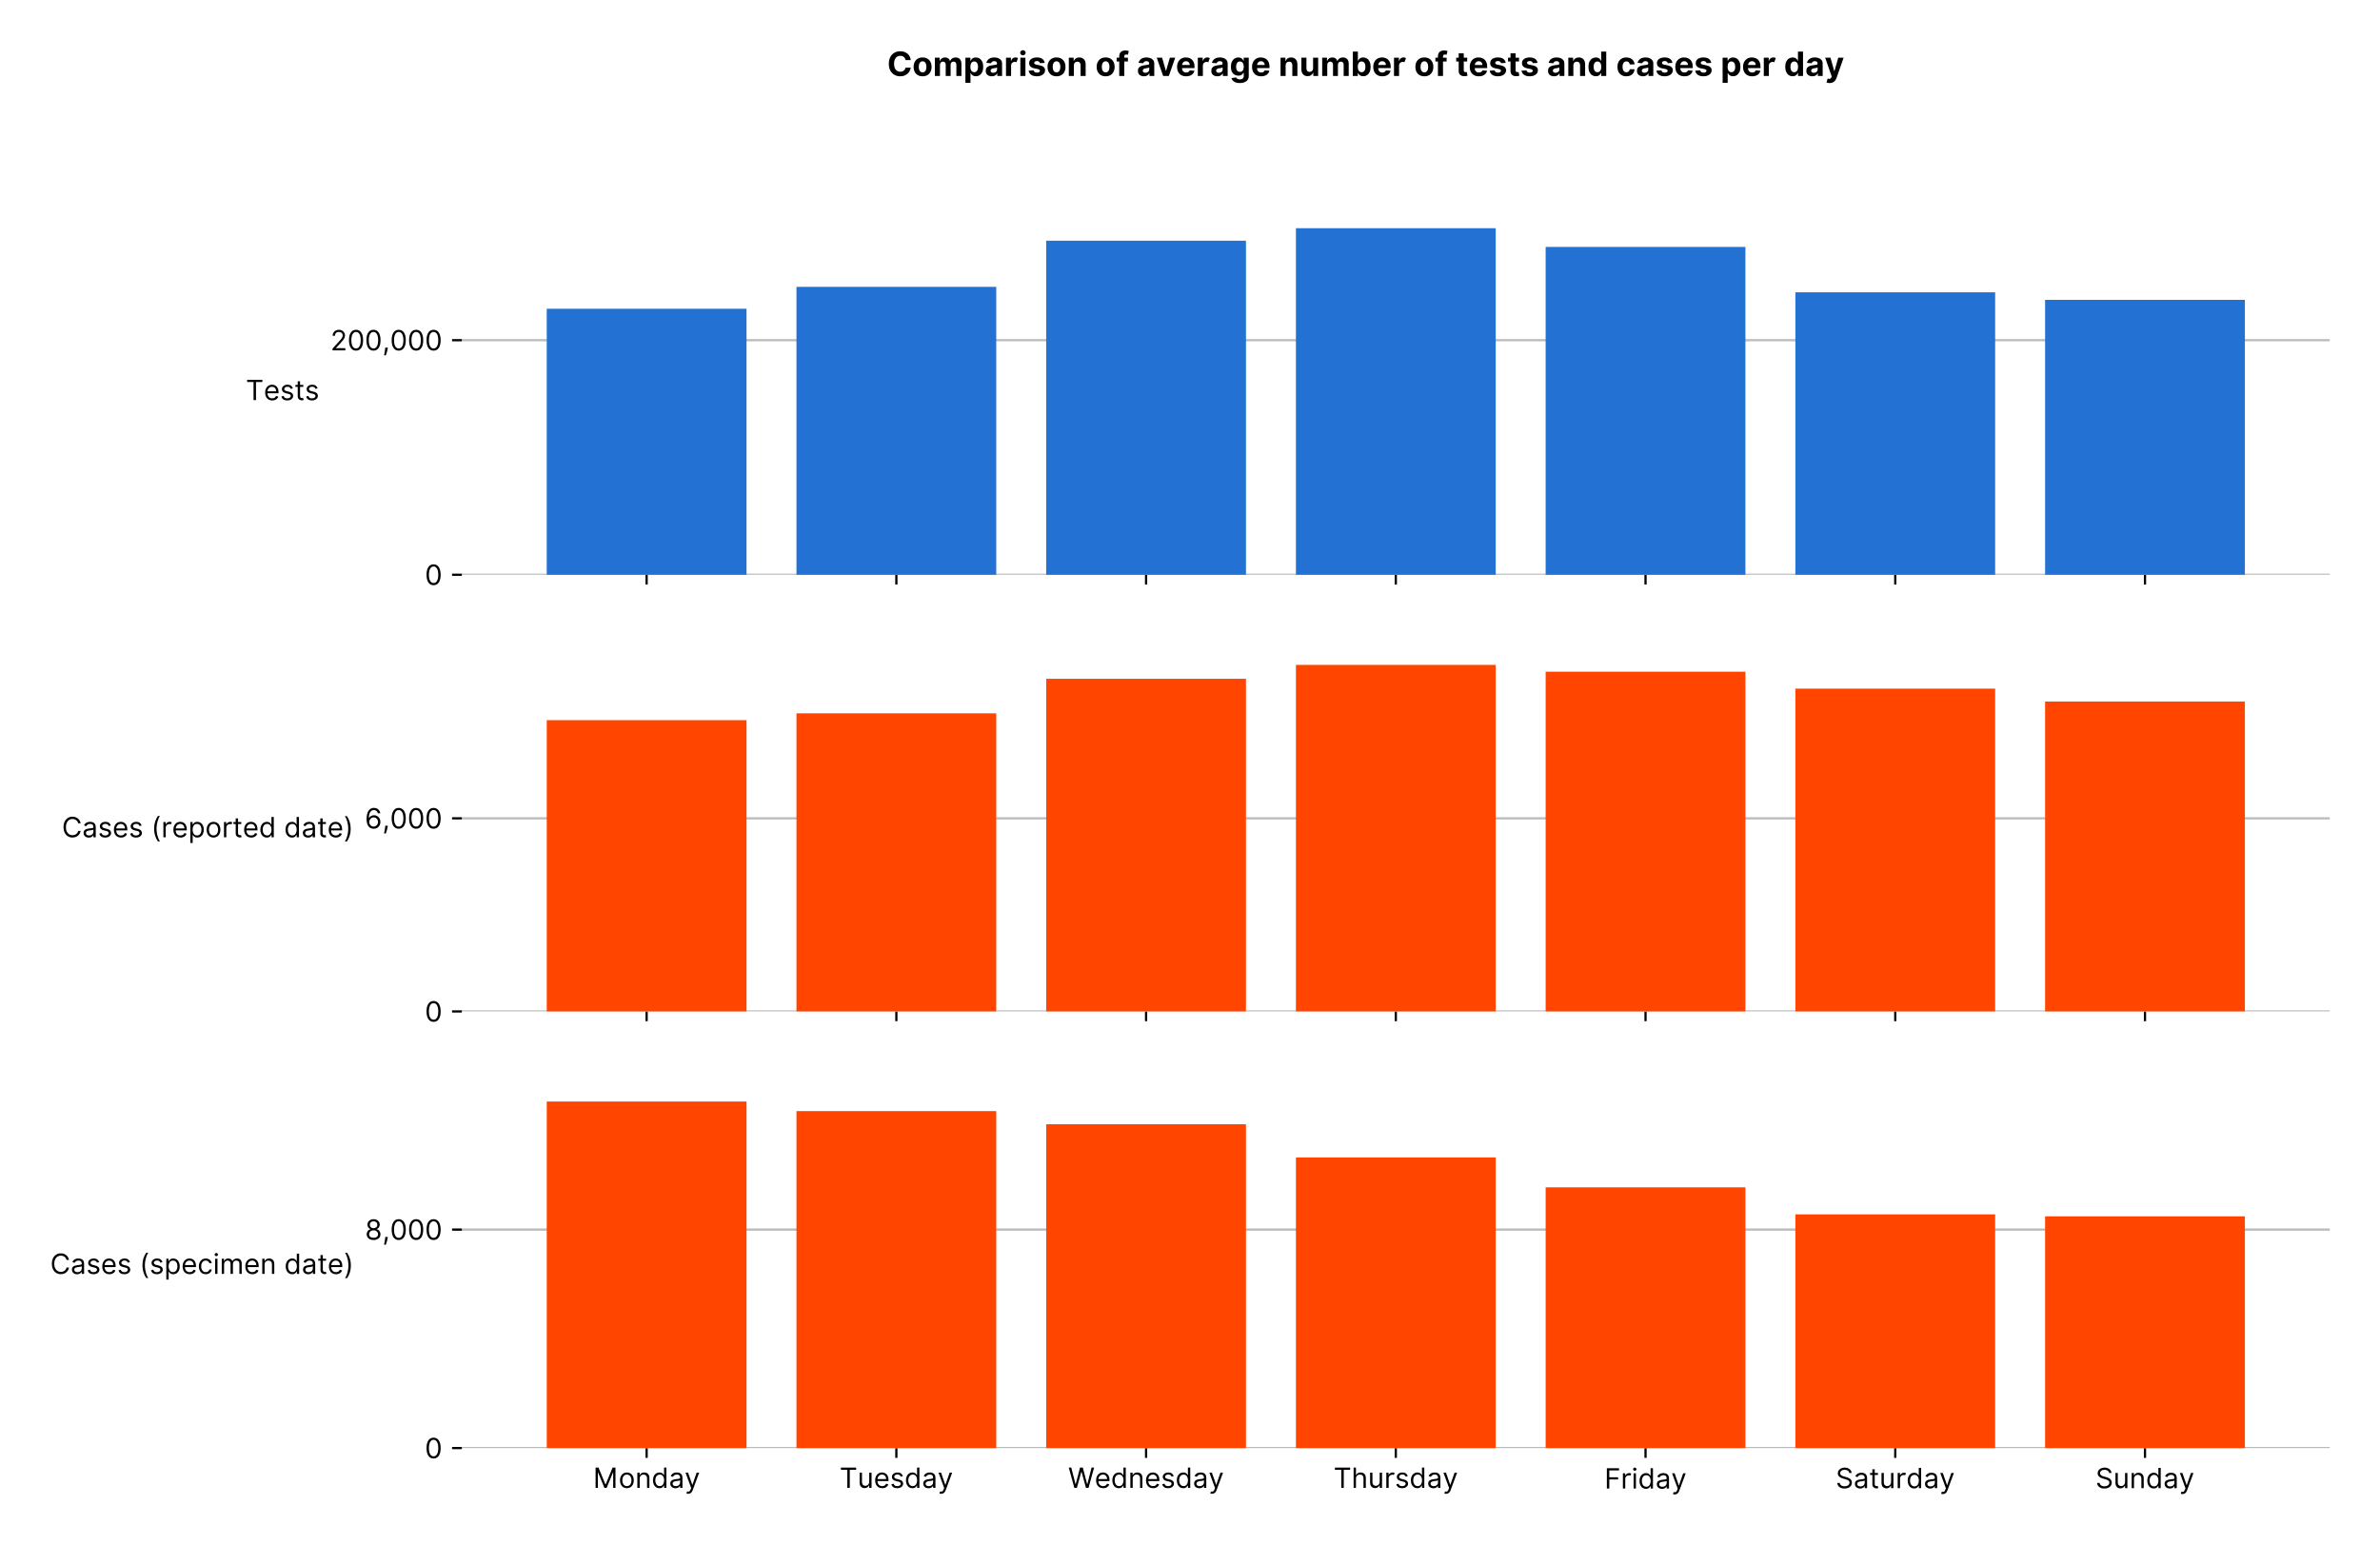 <?xml version="1.0" encoding="utf-8" standalone="no"?>
<!DOCTYPE svg PUBLIC "-//W3C//DTD SVG 1.1//EN"
  "http://www.w3.org/Graphics/SVG/1.1/DTD/svg11.dtd">
<!-- Created with matplotlib (https://matplotlib.org/) -->
<svg version="1.1" viewBox="0 0 853.152 553.737" xmlns="http://www.w3.org/2000/svg" xmlns:xlink="http://www.w3.org/1999/xlink">
 <defs>
  <style type="text/css">*{stroke-linecap:butt;stroke-linejoin:round;}</style>
 </defs>
 <g id="figure_1">
  <g id="patch_1">
   <path d="M -0 553.737 
L 853.152 553.737 
L 853.152 0 
L -0 0 
z
" style="fill:#ffffff;"/>
  </g>
  <g id="axes_1">
   <g id="patch_2">
    <path d="M 165.552 206.047 
L 835.152 206.047 
L 835.152 75.6 
L 165.552 75.6 
z
" style="fill:#ffffff;"/>
   </g>
   <g id="matplotlib.axis_1">
    <g id="xtick_1">
     <g id="line2d_1">
      <defs>
       <path d="M 0 0 
L 0 3.5 
" id="mb31e0211a6" style="stroke:#000000;stroke-width:0.8;"/>
      </defs>
      <g>
       <use style="stroke:#000000;stroke-width:0.8;" x="231.795" xlink:href="#mb31e0211a6" y="206.047"/>
      </g>
     </g>
    </g>
    <g id="xtick_2">
     <g id="line2d_2">
      <g>
       <use style="stroke:#000000;stroke-width:0.8;" x="321.314" xlink:href="#mb31e0211a6" y="206.047"/>
      </g>
     </g>
    </g>
    <g id="xtick_3">
     <g id="line2d_3">
      <g>
       <use style="stroke:#000000;stroke-width:0.8;" x="410.833" xlink:href="#mb31e0211a6" y="206.047"/>
      </g>
     </g>
    </g>
    <g id="xtick_4">
     <g id="line2d_4">
      <g>
       <use style="stroke:#000000;stroke-width:0.8;" x="500.352" xlink:href="#mb31e0211a6" y="206.047"/>
      </g>
     </g>
    </g>
    <g id="xtick_5">
     <g id="line2d_5">
      <g>
       <use style="stroke:#000000;stroke-width:0.8;" x="589.87" xlink:href="#mb31e0211a6" y="206.047"/>
      </g>
     </g>
    </g>
    <g id="xtick_6">
     <g id="line2d_6">
      <g>
       <use style="stroke:#000000;stroke-width:0.8;" x="679.389" xlink:href="#mb31e0211a6" y="206.047"/>
      </g>
     </g>
    </g>
    <g id="xtick_7">
     <g id="line2d_7">
      <g>
       <use style="stroke:#000000;stroke-width:0.8;" x="768.908" xlink:href="#mb31e0211a6" y="206.047"/>
      </g>
     </g>
    </g>
   </g>
   <g id="matplotlib.axis_2">
    <g id="ytick_1">
     <g id="line2d_8">
      <path clip-path="url(#p01bfba244f)" d="M 165.552 206.047 
L 835.152 206.047 
" style="fill:none;stroke:#bbbbbb;stroke-linecap:square;stroke-width:0.8;"/>
     </g>
     <g id="line2d_9">
      <defs>
       <path d="M 0 0 
L -3.5 0 
" id="m4675e67015" style="stroke:#000000;stroke-width:0.8;"/>
      </defs>
      <g>
       <use style="stroke:#000000;stroke-width:0.8;" x="165.552" xlink:href="#m4675e67015" y="206.047"/>
      </g>
     </g>
     <g id="text_1">
      <!-- 0 -->
      <g transform="translate(152.302 209.684)scale(0.1 -0.1)">
       <defs>
        <path d="M 31.25 -1 
Q 19.219 -1 12.594 8.766 
Q 5.969 18.531 5.969 36.359 
Q 5.969 54.047 12.641 63.875 
Q 19.312 73.719 31.25 73.719 
Q 43.188 73.719 49.859 63.875 
Q 56.531 54.047 56.531 36.359 
Q 56.531 18.531 49.906 8.766 
Q 43.297 -1 31.25 -1 
z
M 31.25 6.812 
Q 39.203 6.812 43.609 14.484 
Q 48.016 22.156 48.016 36.359 
Q 48.016 50.531 43.578 58.281 
Q 39.141 66.047 31.25 66.047 
Q 23.375 66.047 18.922 58.281 
Q 14.484 50.531 14.484 36.359 
Q 14.484 22.156 18.906 14.484 
Q 23.328 6.812 31.25 6.812 
z
" id="Inter-Regular-48"/>
       </defs>
       <use xlink:href="#Inter-Regular-48"/>
      </g>
     </g>
    </g>
    <g id="ytick_2">
     <g id="line2d_10">
      <path clip-path="url(#p01bfba244f)" d="M 165.552 121.962 
L 835.152 121.962 
" style="fill:none;stroke:#bbbbbb;stroke-linecap:square;stroke-width:0.8;"/>
     </g>
     <g id="line2d_11">
      <g>
       <use style="stroke:#000000;stroke-width:0.8;" x="165.552" xlink:href="#m4675e67015" y="121.962"/>
      </g>
     </g>
     <g id="text_2">
      <!-- 200,000 -->
      <g transform="translate(118.452 125.599)scale(0.1 -0.1)">
       <defs>
        <path d="M 7.531 0 
L 7.531 6.391 
L 31.531 32.672 
Q 35.766 37.281 38.5 40.703 
Q 41.234 44.141 42.562 47.172 
Q 43.891 50.219 43.891 53.547 
Q 43.891 59.297 39.891 62.672 
Q 35.906 66.047 29.969 66.047 
Q 23.656 66.047 19.922 62.266 
Q 16.188 58.484 16.188 52.266 
L 7.812 52.266 
Q 7.812 58.672 10.75 63.5 
Q 13.703 68.328 18.797 71.016 
Q 23.906 73.719 30.25 73.719 
Q 36.656 73.719 41.578 71.016 
Q 46.516 68.328 49.312 63.734 
Q 52.125 59.156 52.125 53.547 
Q 52.125 49.531 50.688 45.719 
Q 49.25 41.906 45.719 37.234 
Q 42.188 32.562 35.938 25.859 
L 19.609 8.375 
L 19.609 7.812 
L 53.406 7.812 
L 53.406 0 
z
" id="Inter-Regular-50"/>
        <path d="M 20.172 9.938 
L 19.609 6.109 
Q 19 2.062 17.766 -2.547 
Q 16.547 -7.172 15.234 -11.25 
Q 13.922 -15.344 13.062 -17.75 
L 6.672 -17.75 
Q 7.141 -15.484 7.875 -11.75 
Q 8.625 -8.031 9.391 -3.422 
Q 10.156 1.172 10.656 5.969 
L 11.078 9.938 
z
" id="Inter-Regular-44"/>
       </defs>
       <use xlink:href="#Inter-Regular-50"/>
       <use x="60.511" xlink:href="#Inter-Regular-48"/>
       <use x="123.011" xlink:href="#Inter-Regular-48"/>
       <use x="185.511" xlink:href="#Inter-Regular-44"/>
       <use x="213.494" xlink:href="#Inter-Regular-48"/>
       <use x="275.994" xlink:href="#Inter-Regular-48"/>
       <use x="338.494" xlink:href="#Inter-Regular-48"/>
      </g>
     </g>
    </g>
    <g id="text_3">
     <!-- Tests -->
     <g transform="translate(88.116 143.438)scale(0.1 -0.1)">
      <defs>
       <path d="M 4.828 64.922 
L 4.828 72.734 
L 59.375 72.734 
L 59.375 64.922 
L 36.5 64.922 
L 36.5 0 
L 27.703 0 
L 27.703 64.922 
z
" id="Inter-Regular-84"/>
       <path d="M 30.547 -1.141 
Q 22.656 -1.141 16.953 2.359 
Q 11.266 5.859 8.188 12.156 
Q 5.109 18.469 5.109 26.844 
Q 5.109 35.234 8.188 41.641 
Q 11.266 48.047 16.781 51.641 
Q 22.297 55.25 29.688 55.25 
Q 33.953 55.25 38.109 53.828 
Q 42.266 52.422 45.672 49.234 
Q 49.078 46.062 51.094 40.844 
Q 53.125 35.625 53.125 27.984 
L 53.125 24.438 
L 13.531 24.438 
Q 13.812 15.703 18.484 11.047 
Q 23.156 6.391 30.547 6.391 
Q 35.484 6.391 39.031 8.516 
Q 42.578 10.656 44.172 14.922 
L 52.281 12.641 
Q 50.359 6.469 44.594 2.656 
Q 38.844 -1.141 30.547 -1.141 
z
M 13.531 31.672 
L 44.609 31.672 
Q 44.609 38.594 40.547 43.156 
Q 36.5 47.734 29.688 47.734 
Q 24.891 47.734 21.375 45.484 
Q 17.859 43.25 15.828 39.578 
Q 13.812 35.906 13.531 31.672 
z
" id="Inter-Regular-101"/>
       <path d="M 46.312 42.328 
L 38.781 40.203 
Q 37.672 43.047 35.078 45.531 
Q 32.5 48.016 26.984 48.016 
Q 21.984 48.016 18.656 45.719 
Q 15.344 43.438 15.344 39.922 
Q 15.344 36.797 17.609 34.984 
Q 19.891 33.172 24.719 31.953 
L 32.812 29.969 
Q 47.297 26.422 47.297 15.203 
Q 47.297 10.516 44.609 6.812 
Q 41.938 3.125 37.141 0.984 
Q 32.359 -1.141 26 -1.141 
Q 17.656 -1.141 12.188 2.484 
Q 6.719 6.109 5.25 13.062 
L 13.219 15.062 
Q 15.453 6.25 25.859 6.25 
Q 31.719 6.25 35.172 8.75 
Q 38.641 11.25 38.641 14.766 
Q 38.641 20.562 30.547 22.438 
L 21.453 24.578 
Q 13.953 26.344 10.453 30.094 
Q 6.969 33.844 6.969 39.484 
Q 6.969 44.109 9.578 47.656 
Q 12.188 51.203 16.703 53.219 
Q 21.234 55.25 26.984 55.25 
Q 35.094 55.25 39.719 51.703 
Q 44.359 48.156 46.312 42.328 
z
" id="Inter-Regular-115"/>
       <path d="M 31.391 54.547 
L 31.391 47.438 
L 19.75 47.438 
L 19.75 15.625 
Q 19.75 12.078 20.797 10.312 
Q 21.844 8.562 23.484 7.969 
Q 25.141 7.391 26.984 7.391 
Q 28.375 7.391 29.266 7.547 
Q 30.156 7.703 30.688 7.812 
L 32.391 0.281 
Q 31.531 -0.031 30 -0.359 
Q 28.484 -0.703 26.141 -0.703 
Q 22.594 -0.703 19.188 0.812 
Q 15.797 2.344 13.578 5.469 
Q 11.359 8.594 11.359 13.359 
L 11.359 47.438 
L 3.125 47.438 
L 3.125 54.547 
L 11.359 54.547 
L 11.359 67.609 
L 19.75 67.609 
L 19.75 54.547 
z
" id="Inter-Regular-116"/>
      </defs>
      <use xlink:href="#Inter-Regular-84"/>
      <use x="64.205" xlink:href="#Inter-Regular-101"/>
      <use x="122.443" xlink:href="#Inter-Regular-115"/>
      <use x="174.716" xlink:href="#Inter-Regular-116"/>
      <use x="211.08" xlink:href="#Inter-Regular-115"/>
     </g>
    </g>
   </g>
   <g id="patch_3">
    <path clip-path="url(#p01bfba244f)" d="M 195.988 206.047 
L 267.603 206.047 
L 267.603 110.692 
L 195.988 110.692 
z
" style="fill:#2271d3;"/>
   </g>
   <g id="patch_4">
    <path clip-path="url(#p01bfba244f)" d="M 285.507 206.047 
L 357.122 206.047 
L 357.122 102.843 
L 285.507 102.843 
z
" style="fill:#2271d3;"/>
   </g>
   <g id="patch_5">
    <path clip-path="url(#p01bfba244f)" d="M 375.025 206.047 
L 446.64 206.047 
L 446.64 86.296 
L 375.025 86.296 
z
" style="fill:#2271d3;"/>
   </g>
   <g id="patch_6">
    <path clip-path="url(#p01bfba244f)" d="M 464.544 206.047 
L 536.159 206.047 
L 536.159 81.812 
L 464.544 81.812 
z
" style="fill:#2271d3;"/>
   </g>
   <g id="patch_7">
    <path clip-path="url(#p01bfba244f)" d="M 554.063 206.047 
L 625.678 206.047 
L 625.678 88.527 
L 554.063 88.527 
z
" style="fill:#2271d3;"/>
   </g>
   <g id="patch_8">
    <path clip-path="url(#p01bfba244f)" d="M 643.582 206.047 
L 715.196 206.047 
L 715.196 104.799 
L 643.582 104.799 
z
" style="fill:#2271d3;"/>
   </g>
   <g id="patch_9">
    <path clip-path="url(#p01bfba244f)" d="M 733.1 206.047 
L 804.715 206.047 
L 804.715 107.502 
L 733.1 107.502 
z
" style="fill:#2271d3;"/>
   </g>
  </g>
  <g id="axes_2">
   <g id="patch_10">
    <path d="M 165.552 362.584 
L 835.152 362.584 
L 835.152 232.136 
L 165.552 232.136 
z
" style="fill:#ffffff;"/>
   </g>
   <g id="matplotlib.axis_3">
    <g id="xtick_8">
     <g id="line2d_12">
      <g>
       <use style="stroke:#000000;stroke-width:0.8;" x="231.795" xlink:href="#mb31e0211a6" y="362.584"/>
      </g>
     </g>
    </g>
    <g id="xtick_9">
     <g id="line2d_13">
      <g>
       <use style="stroke:#000000;stroke-width:0.8;" x="321.314" xlink:href="#mb31e0211a6" y="362.584"/>
      </g>
     </g>
    </g>
    <g id="xtick_10">
     <g id="line2d_14">
      <g>
       <use style="stroke:#000000;stroke-width:0.8;" x="410.833" xlink:href="#mb31e0211a6" y="362.584"/>
      </g>
     </g>
    </g>
    <g id="xtick_11">
     <g id="line2d_15">
      <g>
       <use style="stroke:#000000;stroke-width:0.8;" x="500.352" xlink:href="#mb31e0211a6" y="362.584"/>
      </g>
     </g>
    </g>
    <g id="xtick_12">
     <g id="line2d_16">
      <g>
       <use style="stroke:#000000;stroke-width:0.8;" x="589.87" xlink:href="#mb31e0211a6" y="362.584"/>
      </g>
     </g>
    </g>
    <g id="xtick_13">
     <g id="line2d_17">
      <g>
       <use style="stroke:#000000;stroke-width:0.8;" x="679.389" xlink:href="#mb31e0211a6" y="362.584"/>
      </g>
     </g>
    </g>
    <g id="xtick_14">
     <g id="line2d_18">
      <g>
       <use style="stroke:#000000;stroke-width:0.8;" x="768.908" xlink:href="#mb31e0211a6" y="362.584"/>
      </g>
     </g>
    </g>
   </g>
   <g id="matplotlib.axis_4">
    <g id="ytick_3">
     <g id="line2d_19">
      <path clip-path="url(#p4fbde02408)" d="M 165.552 362.584 
L 835.152 362.584 
" style="fill:none;stroke:#bbbbbb;stroke-linecap:square;stroke-width:0.8;"/>
     </g>
     <g id="line2d_20">
      <g>
       <use style="stroke:#000000;stroke-width:0.8;" x="165.552" xlink:href="#m4675e67015" y="362.584"/>
      </g>
     </g>
     <g id="text_4">
      <!-- 0 -->
      <g transform="translate(152.302 366.22)scale(0.1 -0.1)">
       <use xlink:href="#Inter-Regular-48"/>
      </g>
     </g>
    </g>
    <g id="ytick_4">
     <g id="line2d_21">
      <path clip-path="url(#p4fbde02408)" d="M 165.552 293.365 
L 835.152 293.365 
" style="fill:none;stroke:#bbbbbb;stroke-linecap:square;stroke-width:0.8;"/>
     </g>
     <g id="line2d_22">
      <g>
       <use style="stroke:#000000;stroke-width:0.8;" x="165.552" xlink:href="#m4675e67015" y="293.365"/>
      </g>
     </g>
     <g id="text_5">
      <!-- 6,000 -->
      <g transform="translate(130.767 297.002)scale(0.1 -0.1)">
       <defs>
        <path d="M 31.672 -1 
Q 27.203 -0.922 22.719 0.703 
Q 18.25 2.344 14.562 6.234 
Q 10.875 10.125 8.625 16.781 
Q 6.391 23.438 6.391 33.516 
Q 6.391 52.906 13.453 63.375 
Q 20.531 73.859 32.812 73.859 
Q 41.969 73.859 48.016 68.5 
Q 54.078 63.141 55.406 54.547 
L 46.734 54.547 
Q 45.531 59.547 42.047 62.797 
Q 38.562 66.047 32.812 66.047 
Q 24.359 66.047 19.516 58.672 
Q 14.672 51.312 14.625 37.922 
L 15.203 37.922 
Q 18.188 42.438 22.828 45 
Q 27.484 47.578 33.094 47.578 
Q 39.344 47.578 44.531 44.469 
Q 49.719 41.375 52.844 35.922 
Q 55.969 30.469 55.969 23.438 
Q 55.969 16.688 52.953 11.094 
Q 49.938 5.5 44.484 2.219 
Q 39.031 -1.062 31.672 -1 
z
M 31.672 6.812 
Q 36.156 6.812 39.719 9.047 
Q 43.297 11.297 45.359 15.062 
Q 47.438 18.828 47.438 23.438 
Q 47.438 27.953 45.438 31.656 
Q 43.438 35.375 39.938 37.562 
Q 36.438 39.766 31.969 39.766 
Q 27.453 39.766 23.828 37.453 
Q 20.203 35.156 18.078 31.406 
Q 15.953 27.656 15.906 23.297 
Q 15.906 18.969 17.953 15.203 
Q 20 11.438 23.562 9.125 
Q 27.125 6.812 31.672 6.812 
z
" id="Inter-Regular-54"/>
       </defs>
       <use xlink:href="#Inter-Regular-54"/>
       <use x="62.358" xlink:href="#Inter-Regular-44"/>
       <use x="90.341" xlink:href="#Inter-Regular-48"/>
       <use x="152.841" xlink:href="#Inter-Regular-48"/>
       <use x="215.341" xlink:href="#Inter-Regular-48"/>
      </g>
     </g>
    </g>
    <g id="text_6">
     <!-- Cases (reported date) -->
     <g transform="translate(22.178 300.144)scale(0.1 -0.1)">
      <defs>
       <path d="M 67.328 50 
L 58.531 50 
Q 57.453 55.047 54.438 58.484 
Q 51.422 61.938 47.156 63.703 
Q 42.906 65.484 38.062 65.484 
Q 31.469 65.484 26.125 62.141 
Q 20.781 58.812 17.625 52.312 
Q 14.484 45.812 14.484 36.359 
Q 14.484 26.922 17.625 20.422 
Q 20.781 13.922 26.125 10.578 
Q 31.469 7.25 38.062 7.25 
Q 42.906 7.25 47.156 9.016 
Q 51.422 10.797 54.438 14.234 
Q 57.453 17.688 58.531 22.734 
L 67.328 22.734 
Q 65.984 15.266 61.828 9.953 
Q 57.672 4.656 51.531 1.828 
Q 45.391 -1 38.062 -1 
Q 28.766 -1 21.516 3.547 
Q 14.281 8.094 10.125 16.469 
Q 5.969 24.859 5.969 36.359 
Q 5.969 47.875 10.125 56.25 
Q 14.281 64.625 21.516 69.172 
Q 28.766 73.719 38.062 73.719 
Q 45.391 73.719 51.531 70.891 
Q 57.672 68.078 61.828 62.766 
Q 65.984 57.453 67.328 50 
z
" id="Inter-Regular-67"/>
       <path d="M 23.719 -1.281 
Q 18.531 -1.281 14.312 0.688 
Q 10.094 2.656 7.594 6.406 
Q 5.109 10.156 5.109 15.484 
Q 5.109 20.172 6.953 23.094 
Q 8.812 26.031 11.891 27.703 
Q 14.984 29.375 18.734 30.203 
Q 22.484 31.031 26.281 31.531 
Q 31.25 32.172 34.359 32.5 
Q 37.469 32.844 38.906 33.656 
Q 40.344 34.484 40.344 36.5 
L 40.344 36.797 
Q 40.344 42.047 37.484 44.953 
Q 34.625 47.875 28.844 47.875 
Q 22.828 47.875 19.422 45.234 
Q 16.016 42.609 14.625 39.625 
L 6.672 42.469 
Q 8.812 47.438 12.375 50.219 
Q 15.953 53.016 20.188 54.125 
Q 24.438 55.25 28.547 55.25 
Q 31.188 55.25 34.609 54.625 
Q 38.031 54.016 41.25 52.094 
Q 44.469 50.172 46.594 46.297 
Q 48.719 42.438 48.719 35.938 
L 48.719 0 
L 40.344 0 
L 40.344 7.391 
L 39.922 7.391 
Q 39.062 5.609 37.078 3.578 
Q 35.094 1.562 31.781 0.141 
Q 28.484 -1.281 23.719 -1.281 
z
M 25 6.25 
Q 29.969 6.25 33.391 8.203 
Q 36.828 10.156 38.578 13.234 
Q 40.344 16.328 40.344 19.75 
L 40.344 27.422 
Q 39.812 26.781 38.016 26.266 
Q 36.219 25.75 33.891 25.375 
Q 31.578 25 29.391 24.734 
Q 27.203 24.469 25.859 24.297 
Q 22.594 23.859 19.766 22.922 
Q 16.938 21.984 15.219 20.109 
Q 13.5 18.25 13.5 15.062 
Q 13.5 10.688 16.75 8.469 
Q 20 6.25 25 6.25 
z
" id="Inter-Regular-97"/>
       <path id="Inter-Regular-32"/>
       <path d="M 10.656 30.688 
Q 10.656 44.109 14.156 55.375 
Q 17.656 66.656 24.156 76.141 
L 31.531 76.141 
Q 28.125 71.453 25.359 63.984 
Q 22.594 56.531 20.953 47.828 
Q 19.312 39.141 19.312 30.688 
Q 19.312 22.234 20.953 13.531 
Q 22.594 4.828 25.359 -2.625 
Q 28.125 -10.078 31.531 -14.766 
L 24.156 -14.766 
Q 17.656 -5.297 14.156 5.984 
Q 10.656 17.266 10.656 30.688 
z
" id="Inter-Regular-40"/>
       <path d="M 7.672 0 
L 7.672 54.547 
L 15.766 54.547 
L 15.766 46.312 
L 16.344 46.312 
Q 17.797 50.359 21.703 52.875 
Q 25.609 55.391 30.547 55.391 
Q 32.812 55.391 34.516 54.859 
Q 36.219 54.328 37.5 53.406 
L 34.656 46.312 
Q 33.766 46.766 32.578 47.031 
Q 31.391 47.297 29.828 47.297 
Q 23.859 47.297 19.953 43.656 
Q 16.047 40.016 16.047 34.516 
L 16.047 0 
z
" id="Inter-Regular-114"/>
       <path d="M 7.672 -20.453 
L 7.672 54.547 
L 15.766 54.547 
L 15.766 45.875 
L 16.766 45.875 
Q 17.688 47.297 19.328 49.516 
Q 20.984 51.734 24.094 53.484 
Q 27.203 55.25 32.531 55.25 
Q 39.422 55.25 44.672 51.797 
Q 49.938 48.359 52.875 42.031 
Q 55.828 35.719 55.828 27.125 
Q 55.828 18.469 52.875 12.125 
Q 49.938 5.781 44.703 2.312 
Q 39.484 -1.141 32.672 -1.141 
Q 27.422 -1.141 24.25 0.609 
Q 21.094 2.375 19.391 4.625 
Q 17.688 6.891 16.766 8.375 
L 16.047 8.375 
L 16.047 -20.453 
z
M 15.906 27.266 
Q 15.906 18 19.938 12.188 
Q 23.969 6.391 31.531 6.391 
Q 36.797 6.391 40.328 9.172 
Q 43.859 11.969 45.641 16.703 
Q 47.438 21.453 47.438 27.266 
Q 47.438 33.031 45.672 37.656 
Q 43.922 42.297 40.391 45.016 
Q 36.859 47.734 31.531 47.734 
Q 23.859 47.734 19.875 42.078 
Q 15.906 36.438 15.906 27.266 
z
" id="Inter-Regular-112"/>
       <path d="M 29.828 -1.141 
Q 22.438 -1.141 16.875 2.375 
Q 11.328 5.891 8.219 12.203 
Q 5.109 18.531 5.109 26.984 
Q 5.109 35.516 8.219 41.859 
Q 11.328 48.219 16.875 51.734 
Q 22.438 55.25 29.828 55.25 
Q 37.219 55.25 42.766 51.734 
Q 48.328 48.219 51.438 41.859 
Q 54.547 35.516 54.547 26.984 
Q 54.547 18.531 51.438 12.203 
Q 48.328 5.891 42.766 2.375 
Q 37.219 -1.141 29.828 -1.141 
z
M 29.828 6.391 
Q 35.438 6.391 39.062 9.266 
Q 42.688 12.141 44.422 16.828 
Q 46.172 21.516 46.172 26.984 
Q 46.172 32.453 44.422 37.172 
Q 42.688 41.906 39.062 44.812 
Q 35.438 47.734 29.828 47.734 
Q 24.219 47.734 20.594 44.812 
Q 16.969 41.906 15.234 37.172 
Q 13.5 32.453 13.5 26.984 
Q 13.5 21.516 15.234 16.828 
Q 16.969 12.141 20.594 9.266 
Q 24.219 6.391 29.828 6.391 
z
" id="Inter-Regular-111"/>
       <path d="M 28.266 -1.141 
Q 21.453 -1.141 16.234 2.312 
Q 11.016 5.781 8.062 12.125 
Q 5.109 18.469 5.109 27.125 
Q 5.109 35.719 8.062 42.031 
Q 11.016 48.359 16.266 51.797 
Q 21.516 55.25 28.406 55.25 
Q 33.734 55.25 36.844 53.484 
Q 39.953 51.734 41.594 49.516 
Q 43.25 47.297 44.172 45.875 
L 44.891 45.875 
L 44.891 72.734 
L 53.266 72.734 
L 53.266 0 
L 45.172 0 
L 45.172 8.375 
L 44.172 8.375 
Q 43.25 6.891 41.547 4.625 
Q 39.844 2.375 36.688 0.609 
Q 33.531 -1.141 28.266 -1.141 
z
M 29.406 6.391 
Q 36.969 6.391 41 12.188 
Q 45.031 18 45.031 27.266 
Q 45.031 36.438 41.047 42.078 
Q 37.078 47.734 29.406 47.734 
Q 24.078 47.734 20.547 45.016 
Q 17.016 42.297 15.25 37.656 
Q 13.5 33.031 13.5 27.266 
Q 13.5 21.453 15.281 16.703 
Q 17.078 11.969 20.609 9.172 
Q 24.156 6.391 29.406 6.391 
z
" id="Inter-Regular-100"/>
       <path d="M 25.594 30.312 
Q 25.594 16.891 22.094 5.609 
Q 18.609 -5.656 12.109 -15.141 
L 4.719 -15.141 
Q 8.125 -10.453 10.891 -2.984 
Q 13.672 4.469 15.297 13.156 
Q 16.938 21.859 16.938 30.312 
Q 16.938 38.766 15.297 47.469 
Q 13.672 56.172 10.891 63.625 
Q 8.125 71.078 4.719 75.766 
L 12.109 75.766 
Q 18.609 66.297 22.094 55.016 
Q 25.594 43.734 25.594 30.312 
z
" id="Inter-Regular-41"/>
      </defs>
      <use xlink:href="#Inter-Regular-67"/>
      <use x="72.727" xlink:href="#Inter-Regular-97"/>
      <use x="129.119" xlink:href="#Inter-Regular-115"/>
      <use x="181.392" xlink:href="#Inter-Regular-101"/>
      <use x="239.631" xlink:href="#Inter-Regular-115"/>
      <use x="291.903" xlink:href="#Inter-Regular-32"/>
      <use x="320.028" xlink:href="#Inter-Regular-40"/>
      <use x="356.25" xlink:href="#Inter-Regular-114"/>
      <use x="394.602" xlink:href="#Inter-Regular-101"/>
      <use x="452.841" xlink:href="#Inter-Regular-112"/>
      <use x="513.779" xlink:href="#Inter-Regular-111"/>
      <use x="573.438" xlink:href="#Inter-Regular-114"/>
      <use x="611.79" xlink:href="#Inter-Regular-116"/>
      <use x="648.154" xlink:href="#Inter-Regular-101"/>
      <use x="706.392" xlink:href="#Inter-Regular-100"/>
      <use x="768.466" xlink:href="#Inter-Regular-32"/>
      <use x="796.591" xlink:href="#Inter-Regular-100"/>
      <use x="858.665" xlink:href="#Inter-Regular-97"/>
      <use x="915.057" xlink:href="#Inter-Regular-116"/>
      <use x="951.421" xlink:href="#Inter-Regular-101"/>
      <use x="1009.659" xlink:href="#Inter-Regular-41"/>
     </g>
    </g>
   </g>
   <g id="patch_11">
    <path clip-path="url(#p4fbde02408)" d="M 195.988 362.584 
L 267.603 362.584 
L 267.603 258.172 
L 195.988 258.172 
z
" style="fill:#ff4500;"/>
   </g>
   <g id="patch_12">
    <path clip-path="url(#p4fbde02408)" d="M 285.507 362.584 
L 357.122 362.584 
L 357.122 255.725 
L 285.507 255.725 
z
" style="fill:#ff4500;"/>
   </g>
   <g id="patch_13">
    <path clip-path="url(#p4fbde02408)" d="M 375.025 362.584 
L 446.64 362.584 
L 446.64 243.347 
L 375.025 243.347 
z
" style="fill:#ff4500;"/>
   </g>
   <g id="patch_14">
    <path clip-path="url(#p4fbde02408)" d="M 464.544 362.584 
L 536.159 362.584 
L 536.159 238.348 
L 464.544 238.348 
z
" style="fill:#ff4500;"/>
   </g>
   <g id="patch_15">
    <path clip-path="url(#p4fbde02408)" d="M 554.063 362.584 
L 625.678 362.584 
L 625.678 240.793 
L 554.063 240.793 
z
" style="fill:#ff4500;"/>
   </g>
   <g id="patch_16">
    <path clip-path="url(#p4fbde02408)" d="M 643.582 362.584 
L 715.196 362.584 
L 715.196 246.872 
L 643.582 246.872 
z
" style="fill:#ff4500;"/>
   </g>
   <g id="patch_17">
    <path clip-path="url(#p4fbde02408)" d="M 733.1 362.584 
L 804.715 362.584 
L 804.715 251.486 
L 733.1 251.486 
z
" style="fill:#ff4500;"/>
   </g>
  </g>
  <g id="axes_3">
   <g id="patch_18">
    <path d="M 165.552 519.12 
L 835.152 519.12 
L 835.152 388.673 
L 165.552 388.673 
z
" style="fill:#ffffff;"/>
   </g>
   <g id="matplotlib.axis_5">
    <g id="xtick_15">
     <g id="line2d_23">
      <g>
       <use style="stroke:#000000;stroke-width:0.8;" x="231.795" xlink:href="#mb31e0211a6" y="519.12"/>
      </g>
     </g>
     <g id="text_7">
      <!-- Monday -->
      <g transform="translate(212.619 533.393)scale(0.1 -0.1)">
       <defs>
        <path d="M 8.812 72.734 
L 19.312 72.734 
L 44.031 12.359 
L 44.891 12.359 
L 69.609 72.734 
L 80.109 72.734 
L 80.109 0 
L 71.875 0 
L 71.875 55.25 
L 71.172 55.25 
L 48.438 0 
L 40.484 0 
L 17.75 55.25 
L 17.047 55.25 
L 17.047 0 
L 8.812 0 
z
" id="Inter-Regular-77"/>
        <path d="M 16.047 32.812 
L 16.047 0 
L 7.672 0 
L 7.672 54.547 
L 15.766 54.547 
L 15.766 46.016 
L 16.484 46.016 
Q 18.391 50.172 22.297 52.703 
Q 26.203 55.25 32.391 55.25 
Q 40.656 55.25 45.75 50.172 
Q 50.859 45.094 50.859 34.656 
L 50.859 0 
L 42.469 0 
L 42.469 34.094 
Q 42.469 40.516 39.125 44.125 
Q 35.797 47.734 29.969 47.734 
Q 23.969 47.734 20 43.844 
Q 16.047 39.953 16.047 32.812 
z
" id="Inter-Regular-110"/>
        <path d="M 12.781 -21.172 
Q 10.656 -21.172 8.984 -20.828 
Q 7.312 -20.484 6.672 -20.172 
L 8.812 -12.781 
Q 13.391 -13.953 16.453 -12.719 
Q 19.531 -11.5 21.734 -5.391 
L 23.578 -0.281 
L 3.406 54.547 
L 12.5 54.547 
L 27.562 11.078 
L 28.125 11.078 
L 43.188 54.547 
L 52.281 54.547 
L 28.844 -8.812 
Q 24.219 -21.172 12.781 -21.172 
z
" id="Inter-Regular-121"/>
       </defs>
       <use xlink:href="#Inter-Regular-77"/>
       <use x="91.193" xlink:href="#Inter-Regular-111"/>
       <use x="150.852" xlink:href="#Inter-Regular-110"/>
       <use x="209.375" xlink:href="#Inter-Regular-100"/>
       <use x="271.449" xlink:href="#Inter-Regular-97"/>
       <use x="327.841" xlink:href="#Inter-Regular-121"/>
      </g>
     </g>
    </g>
    <g id="xtick_16">
     <g id="line2d_24">
      <g>
       <use style="stroke:#000000;stroke-width:0.8;" x="321.314" xlink:href="#mb31e0211a6" y="519.12"/>
      </g>
     </g>
     <g id="text_8">
      <!-- Tuesday -->
      <g transform="translate(300.966 533.393)scale(0.1 -0.1)">
       <defs>
        <path d="M 42.047 22.297 
L 42.047 54.547 
L 50.422 54.547 
L 50.422 0 
L 42.047 0 
L 42.047 9.234 
L 41.484 9.234 
Q 39.562 5.078 35.516 2.188 
Q 31.469 -0.703 25.281 -0.703 
Q 17.609 -0.703 12.641 4.375 
Q 7.672 9.453 7.672 19.891 
L 7.672 54.547 
L 16.047 54.547 
L 16.047 20.453 
Q 16.047 14.484 19.406 10.938 
Q 22.766 7.391 27.984 7.391 
Q 31.109 7.391 34.359 8.984 
Q 37.609 10.578 39.828 13.875 
Q 42.047 17.188 42.047 22.297 
z
" id="Inter-Regular-117"/>
       </defs>
       <use xlink:href="#Inter-Regular-84"/>
       <use x="64.205" xlink:href="#Inter-Regular-117"/>
       <use x="122.301" xlink:href="#Inter-Regular-101"/>
       <use x="180.54" xlink:href="#Inter-Regular-115"/>
       <use x="232.813" xlink:href="#Inter-Regular-100"/>
       <use x="294.886" xlink:href="#Inter-Regular-97"/>
       <use x="351.278" xlink:href="#Inter-Regular-121"/>
      </g>
     </g>
    </g>
    <g id="xtick_17">
     <g id="line2d_25">
      <g>
       <use style="stroke:#000000;stroke-width:0.8;" x="410.833" xlink:href="#mb31e0211a6" y="519.12"/>
      </g>
     </g>
     <g id="text_9">
      <!-- Wednesday -->
      <g transform="translate(382.913 533.393)scale(0.1 -0.1)">
       <defs>
        <path d="M 22.016 0 
L 2.125 72.734 
L 11.078 72.734 
L 26.281 13.5 
L 26.984 13.5 
L 42.469 72.734 
L 52.422 72.734 
L 67.906 13.5 
L 68.609 13.5 
L 83.812 72.734 
L 92.75 72.734 
L 72.875 0 
L 63.781 0 
L 47.734 57.953 
L 47.156 57.953 
L 31.109 0 
z
" id="Inter-Regular-87"/>
       </defs>
       <use xlink:href="#Inter-Regular-87"/>
       <use x="94.886" xlink:href="#Inter-Regular-101"/>
       <use x="153.125" xlink:href="#Inter-Regular-100"/>
       <use x="215.199" xlink:href="#Inter-Regular-110"/>
       <use x="273.722" xlink:href="#Inter-Regular-101"/>
       <use x="331.96" xlink:href="#Inter-Regular-115"/>
       <use x="384.233" xlink:href="#Inter-Regular-100"/>
       <use x="446.307" xlink:href="#Inter-Regular-97"/>
       <use x="502.699" xlink:href="#Inter-Regular-121"/>
      </g>
     </g>
    </g>
    <g id="xtick_18">
     <g id="line2d_26">
      <g>
       <use style="stroke:#000000;stroke-width:0.8;" x="500.352" xlink:href="#mb31e0211a6" y="519.12"/>
      </g>
     </g>
     <g id="text_10">
      <!-- Thursday -->
      <g transform="translate(478.042 533.393)scale(0.1 -0.1)">
       <defs>
        <path d="M 16.047 32.812 
L 16.047 0 
L 7.672 0 
L 7.672 72.734 
L 16.047 72.734 
L 16.047 46.016 
L 16.766 46.016 
Q 18.688 50.25 22.531 52.75 
Q 26.391 55.25 32.812 55.25 
Q 41.188 55.25 46.297 50.203 
Q 51.422 45.172 51.422 34.656 
L 51.422 0 
L 43.047 0 
L 43.047 34.094 
Q 43.047 40.594 39.688 44.156 
Q 36.328 47.734 30.406 47.734 
Q 24.188 47.734 20.109 43.844 
Q 16.047 39.953 16.047 32.812 
z
" id="Inter-Regular-104"/>
       </defs>
       <use xlink:href="#Inter-Regular-84"/>
       <use x="64.205" xlink:href="#Inter-Regular-104"/>
       <use x="123.295" xlink:href="#Inter-Regular-117"/>
       <use x="181.392" xlink:href="#Inter-Regular-114"/>
       <use x="219.744" xlink:href="#Inter-Regular-115"/>
       <use x="272.017" xlink:href="#Inter-Regular-100"/>
       <use x="334.091" xlink:href="#Inter-Regular-97"/>
       <use x="390.483" xlink:href="#Inter-Regular-121"/>
      </g>
     </g>
    </g>
    <g id="xtick_19">
     <g id="line2d_27">
      <g>
       <use style="stroke:#000000;stroke-width:0.8;" x="589.87" xlink:href="#mb31e0211a6" y="519.12"/>
      </g>
     </g>
     <g id="text_11">
      <!-- Friday -->
      <g transform="translate(575.125 533.62)scale(0.1 -0.1)">
       <defs>
        <path d="M 8.812 0 
L 8.812 72.734 
L 52.422 72.734 
L 52.422 64.922 
L 17.609 64.922 
L 17.609 40.344 
L 49.156 40.344 
L 49.156 32.531 
L 17.609 32.531 
L 17.609 0 
z
" id="Inter-Regular-70"/>
        <path d="M 7.672 0 
L 7.672 54.547 
L 16.047 54.547 
L 16.047 0 
z
M 11.938 63.641 
Q 9.484 63.641 7.719 65.297 
Q 5.969 66.969 5.969 69.312 
Q 5.969 71.656 7.719 73.328 
Q 9.484 75 11.938 75 
Q 14.391 75 16.141 73.328 
Q 17.906 71.656 17.906 69.312 
Q 17.906 66.969 16.141 65.297 
Q 14.391 63.641 11.938 63.641 
z
" id="Inter-Regular-105"/>
       </defs>
       <use xlink:href="#Inter-Regular-70"/>
       <use x="58.665" xlink:href="#Inter-Regular-114"/>
       <use x="97.017" xlink:href="#Inter-Regular-105"/>
       <use x="120.739" xlink:href="#Inter-Regular-100"/>
       <use x="182.813" xlink:href="#Inter-Regular-97"/>
       <use x="239.205" xlink:href="#Inter-Regular-121"/>
      </g>
     </g>
    </g>
    <g id="xtick_20">
     <g id="line2d_28">
      <g>
       <use style="stroke:#000000;stroke-width:0.8;" x="679.389" xlink:href="#mb31e0211a6" y="519.12"/>
      </g>
     </g>
     <g id="text_12">
      <!-- Saturday -->
      <g transform="translate(658.032 533.492)scale(0.1 -0.1)">
       <defs>
        <path d="M 48.578 54.547 
Q 47.938 59.938 43.391 62.922 
Q 38.844 65.906 32.25 65.906 
Q 25 65.906 20.594 62.484 
Q 16.188 59.062 16.188 53.828 
Q 16.188 49.922 18.578 47.531 
Q 20.984 45.141 24.266 43.797 
Q 27.562 42.469 30.25 41.766 
L 37.641 39.766 
Q 40.484 39.031 43.984 37.719 
Q 47.484 36.406 50.688 34.141 
Q 53.906 31.891 56 28.375 
Q 58.094 24.859 58.094 19.75 
Q 58.094 13.844 55.016 9.078 
Q 51.953 4.328 46.078 1.516 
Q 40.203 -1.281 31.812 -1.281 
Q 20.094 -1.281 13.203 4.25 
Q 6.328 9.797 5.688 18.75 
L 14.781 18.75 
Q 15.125 14.625 17.562 11.938 
Q 20 9.266 23.734 7.969 
Q 27.484 6.672 31.812 6.672 
Q 36.859 6.672 40.875 8.328 
Q 44.891 9.984 47.234 12.938 
Q 49.578 15.906 49.578 19.891 
Q 49.578 23.516 47.547 25.781 
Q 45.531 28.047 42.219 29.469 
Q 38.922 30.891 35.094 31.953 
L 26.141 34.516 
Q 17.609 36.969 12.641 41.516 
Q 7.672 46.062 7.672 53.406 
Q 7.672 59.516 10.984 64.078 
Q 14.312 68.641 19.938 71.172 
Q 25.562 73.719 32.531 73.719 
Q 39.562 73.719 45.031 71.219 
Q 50.5 68.719 53.703 64.375 
Q 56.922 60.047 57.109 54.547 
z
" id="Inter-Regular-83"/>
       </defs>
       <use xlink:href="#Inter-Regular-83"/>
       <use x="63.778" xlink:href="#Inter-Regular-97"/>
       <use x="120.17" xlink:href="#Inter-Regular-116"/>
       <use x="156.534" xlink:href="#Inter-Regular-117"/>
       <use x="214.631" xlink:href="#Inter-Regular-114"/>
       <use x="252.983" xlink:href="#Inter-Regular-100"/>
       <use x="315.057" xlink:href="#Inter-Regular-97"/>
       <use x="371.449" xlink:href="#Inter-Regular-121"/>
      </g>
     </g>
    </g>
    <g id="xtick_21">
     <g id="line2d_29">
      <g>
       <use style="stroke:#000000;stroke-width:0.8;" x="768.908" xlink:href="#mb31e0211a6" y="519.12"/>
      </g>
     </g>
     <g id="text_13">
      <!-- Sunday -->
      <g transform="translate(751.18 533.492)scale(0.1 -0.1)">
       <use xlink:href="#Inter-Regular-83"/>
       <use x="63.778" xlink:href="#Inter-Regular-117"/>
       <use x="121.875" xlink:href="#Inter-Regular-110"/>
       <use x="180.398" xlink:href="#Inter-Regular-100"/>
       <use x="242.472" xlink:href="#Inter-Regular-97"/>
       <use x="298.864" xlink:href="#Inter-Regular-121"/>
      </g>
     </g>
    </g>
   </g>
   <g id="matplotlib.axis_6">
    <g id="ytick_5">
     <g id="line2d_30">
      <path clip-path="url(#p05c57efce6)" d="M 165.552 519.12 
L 835.152 519.12 
" style="fill:none;stroke:#bbbbbb;stroke-linecap:square;stroke-width:0.8;"/>
     </g>
     <g id="line2d_31">
      <g>
       <use style="stroke:#000000;stroke-width:0.8;" x="165.552" xlink:href="#m4675e67015" y="519.12"/>
      </g>
     </g>
     <g id="text_14">
      <!-- 0 -->
      <g transform="translate(152.302 522.757)scale(0.1 -0.1)">
       <use xlink:href="#Inter-Regular-48"/>
      </g>
     </g>
    </g>
    <g id="ytick_6">
     <g id="line2d_32">
      <path clip-path="url(#p05c57efce6)" d="M 165.552 440.794 
L 835.152 440.794 
" style="fill:none;stroke:#bbbbbb;stroke-linecap:square;stroke-width:0.8;"/>
     </g>
     <g id="line2d_33">
      <g>
       <use style="stroke:#000000;stroke-width:0.8;" x="165.552" xlink:href="#m4675e67015" y="440.794"/>
      </g>
     </g>
     <g id="text_15">
      <!-- 8,000 -->
      <g transform="translate(130.838 444.431)scale(0.1 -0.1)">
       <defs>
        <path d="M 30.828 -1 
Q 23.516 -1 17.922 1.609 
Q 12.328 4.219 9.203 8.812 
Q 6.078 13.422 6.109 19.312 
Q 6.078 23.938 7.922 27.859 
Q 9.766 31.781 12.969 34.422 
Q 16.188 37.078 20.172 37.781 
L 20.172 38.203 
Q 14.953 39.562 11.859 44.078 
Q 8.766 48.609 8.812 54.406 
Q 8.766 59.938 11.609 64.297 
Q 14.453 68.672 19.438 71.188 
Q 24.438 73.719 30.828 73.719 
Q 37.141 73.719 42.109 71.188 
Q 47.094 68.672 49.953 64.297 
Q 52.812 59.938 52.844 54.406 
Q 52.812 48.609 49.703 44.078 
Q 46.594 39.562 41.484 38.203 
L 41.484 37.781 
Q 45.422 37.078 48.578 34.422 
Q 51.734 31.781 53.609 27.859 
Q 55.5 23.938 55.547 19.312 
Q 55.5 13.422 52.359 8.812 
Q 49.219 4.219 43.656 1.609 
Q 38.109 -1 30.828 -1 
z
M 30.828 6.812 
Q 38.219 6.812 42.531 10.344 
Q 46.844 13.891 46.875 19.75 
Q 46.844 23.859 44.75 27.016 
Q 42.656 30.188 39.047 32 
Q 35.438 33.812 30.828 33.812 
Q 26.172 33.812 22.531 32 
Q 18.891 30.188 16.812 27.016 
Q 14.734 23.859 14.781 19.75 
Q 14.734 13.891 19.031 10.344 
Q 23.328 6.812 30.828 6.812 
z
M 30.828 41.328 
Q 36.688 41.328 40.484 44.75 
Q 44.281 48.188 44.312 53.828 
Q 44.281 59.375 40.562 62.703 
Q 36.859 66.047 30.828 66.047 
Q 24.719 66.047 21 62.703 
Q 17.297 59.375 17.328 53.828 
Q 17.297 48.188 21.078 44.75 
Q 24.859 41.328 30.828 41.328 
z
" id="Inter-Regular-56"/>
       </defs>
       <use xlink:href="#Inter-Regular-56"/>
       <use x="61.648" xlink:href="#Inter-Regular-44"/>
       <use x="89.631" xlink:href="#Inter-Regular-48"/>
       <use x="152.131" xlink:href="#Inter-Regular-48"/>
       <use x="214.631" xlink:href="#Inter-Regular-48"/>
      </g>
     </g>
    </g>
    <g id="text_16">
     <!-- Cases (specimen date) -->
     <g transform="translate(18 456.681)scale(0.1 -0.1)">
      <defs>
       <path d="M 29.828 -1.141 
Q 22.156 -1.141 16.609 2.484 
Q 11.078 6.109 8.094 12.469 
Q 5.109 18.828 5.109 26.984 
Q 5.109 35.297 8.188 41.672 
Q 11.266 48.047 16.781 51.641 
Q 22.297 55.25 29.688 55.25 
Q 35.438 55.25 40.047 53.125 
Q 44.672 51 47.609 47.156 
Q 50.562 43.328 51.281 38.203 
L 42.906 38.203 
Q 41.938 41.938 38.656 44.828 
Q 35.375 47.734 29.828 47.734 
Q 22.484 47.734 17.984 42.141 
Q 13.5 36.547 13.5 27.266 
Q 13.5 17.797 17.938 12.094 
Q 22.375 6.391 29.828 6.391 
Q 34.734 6.391 38.234 8.906 
Q 41.734 11.438 42.906 15.906 
L 51.281 15.906 
Q 50.562 11.078 47.781 7.219 
Q 45 3.375 40.438 1.109 
Q 35.875 -1.141 29.828 -1.141 
z
" id="Inter-Regular-99"/>
       <path d="M 7.672 0 
L 7.672 54.547 
L 15.766 54.547 
L 15.766 46.016 
L 16.484 46.016 
Q 18.188 50.391 21.984 52.812 
Q 25.781 55.25 31.109 55.25 
Q 36.5 55.25 40.109 52.812 
Q 43.719 50.391 45.734 46.016 
L 46.312 46.016 
Q 48.406 50.25 52.594 52.75 
Q 56.781 55.25 62.641 55.25 
Q 69.953 55.25 74.609 50.688 
Q 79.266 46.125 79.266 36.5 
L 79.266 0 
L 70.875 0 
L 70.875 36.5 
Q 70.875 42.547 67.578 45.141 
Q 64.281 47.734 59.797 47.734 
Q 54.047 47.734 50.891 44.266 
Q 47.734 40.797 47.734 35.516 
L 47.734 0 
L 39.203 0 
L 39.203 37.359 
Q 39.203 42.016 36.188 44.875 
Q 33.172 47.734 28.406 47.734 
Q 25.141 47.734 22.312 45.984 
Q 19.5 44.25 17.766 41.172 
Q 16.047 38.109 16.047 34.094 
L 16.047 0 
z
" id="Inter-Regular-109"/>
      </defs>
      <use xlink:href="#Inter-Regular-67"/>
      <use x="72.727" xlink:href="#Inter-Regular-97"/>
      <use x="129.119" xlink:href="#Inter-Regular-115"/>
      <use x="181.392" xlink:href="#Inter-Regular-101"/>
      <use x="239.631" xlink:href="#Inter-Regular-115"/>
      <use x="291.903" xlink:href="#Inter-Regular-32"/>
      <use x="320.028" xlink:href="#Inter-Regular-40"/>
      <use x="356.25" xlink:href="#Inter-Regular-115"/>
      <use x="408.523" xlink:href="#Inter-Regular-112"/>
      <use x="469.46" xlink:href="#Inter-Regular-101"/>
      <use x="527.699" xlink:href="#Inter-Regular-99"/>
      <use x="583.523" xlink:href="#Inter-Regular-105"/>
      <use x="607.244" xlink:href="#Inter-Regular-109"/>
      <use x="694.176" xlink:href="#Inter-Regular-101"/>
      <use x="752.415" xlink:href="#Inter-Regular-110"/>
      <use x="810.938" xlink:href="#Inter-Regular-32"/>
      <use x="839.063" xlink:href="#Inter-Regular-100"/>
      <use x="901.137" xlink:href="#Inter-Regular-97"/>
      <use x="957.529" xlink:href="#Inter-Regular-116"/>
      <use x="993.892" xlink:href="#Inter-Regular-101"/>
      <use x="1052.131" xlink:href="#Inter-Regular-41"/>
     </g>
    </g>
   </g>
   <g id="patch_19">
    <path clip-path="url(#p05c57efce6)" d="M 195.988 519.12 
L 267.603 519.12 
L 267.603 394.885 
L 195.988 394.885 
z
" style="fill:#ff4500;"/>
   </g>
   <g id="patch_20">
    <path clip-path="url(#p05c57efce6)" d="M 285.507 519.12 
L 357.122 519.12 
L 357.122 398.322 
L 285.507 398.322 
z
" style="fill:#ff4500;"/>
   </g>
   <g id="patch_21">
    <path clip-path="url(#p05c57efce6)" d="M 375.025 519.12 
L 446.64 519.12 
L 446.64 403.034 
L 375.025 403.034 
z
" style="fill:#ff4500;"/>
   </g>
   <g id="patch_22">
    <path clip-path="url(#p05c57efce6)" d="M 464.544 519.12 
L 536.159 519.12 
L 536.159 414.921 
L 464.544 414.921 
z
" style="fill:#ff4500;"/>
   </g>
   <g id="patch_23">
    <path clip-path="url(#p05c57efce6)" d="M 554.063 519.12 
L 625.678 519.12 
L 625.678 425.65 
L 554.063 425.65 
z
" style="fill:#ff4500;"/>
   </g>
   <g id="patch_24">
    <path clip-path="url(#p05c57efce6)" d="M 643.582 519.12 
L 715.196 519.12 
L 715.196 435.341 
L 643.582 435.341 
z
" style="fill:#ff4500;"/>
   </g>
   <g id="patch_25">
    <path clip-path="url(#p05c57efce6)" d="M 733.1 519.12 
L 804.715 519.12 
L 804.715 436.034 
L 733.1 436.034 
z
" style="fill:#ff4500;"/>
   </g>
  </g>
  <g id="text_17">
   <!-- Comparison of average number of tests and cases per day -->
   <g transform="translate(318.013 27.225)scale(0.12 -0.12)">
    <defs>
     <path d="M 70.484 47.266 
L 54.938 47.266 
Q 54.047 53.266 49.812 56.688 
Q 45.594 60.125 39.281 60.125 
Q 30.828 60.125 25.734 53.922 
Q 20.641 47.734 20.641 36.359 
Q 20.641 24.719 25.766 18.656 
Q 30.891 12.609 39.172 12.609 
Q 45.312 12.609 49.578 15.812 
Q 53.844 19.031 54.938 24.859 
L 70.484 24.781 
Q 69.672 18.109 65.734 12.219 
Q 61.797 6.328 55.031 2.656 
Q 48.266 -1 38.922 -1 
Q 29.188 -1 21.531 3.406 
Q 13.891 7.812 9.469 16.156 
Q 5.047 24.5 5.047 36.359 
Q 5.047 48.266 9.516 56.609 
Q 14 64.953 21.656 69.328 
Q 29.328 73.719 38.922 73.719 
Q 47.344 73.719 54.109 70.609 
Q 60.875 67.5 65.188 61.594 
Q 69.5 55.688 70.484 47.266 
z
" id="Inter-Bold-67"/>
     <path d="M 30.688 -1.062 
Q 22.406 -1.062 16.391 2.469 
Q 10.375 6 7.109 12.328 
Q 3.844 18.672 3.844 27.062 
Q 3.844 35.516 7.109 41.844 
Q 10.375 48.188 16.391 51.719 
Q 22.406 55.25 30.688 55.25 
Q 38.953 55.25 44.969 51.719 
Q 51 48.188 54.266 41.844 
Q 57.531 35.516 57.531 27.062 
Q 57.531 18.672 54.266 12.328 
Q 51 6 44.969 2.469 
Q 38.953 -1.062 30.688 -1.062 
z
M 30.75 10.656 
Q 36.359 10.656 39.25 15.344 
Q 42.156 20.031 42.156 27.172 
Q 42.156 34.297 39.25 39 
Q 36.359 43.719 30.75 43.719 
Q 25.031 43.719 22.125 39 
Q 19.219 34.297 19.219 27.172 
Q 19.219 20.031 22.125 15.344 
Q 25.031 10.656 30.75 10.656 
z
" id="Inter-Bold-111"/>
     <path d="M 6.031 0 
L 6.031 54.547 
L 20.453 54.547 
L 20.453 44.922 
L 21.094 44.922 
Q 22.797 49.75 26.797 52.5 
Q 30.797 55.25 36.297 55.25 
Q 41.906 55.25 45.844 52.469 
Q 49.781 49.688 51.109 44.922 
L 51.672 44.922 
Q 53.344 49.609 57.719 52.422 
Q 62.109 55.25 68.109 55.25 
Q 75.75 55.25 80.516 50.406 
Q 85.297 45.562 85.297 36.688 
L 85.297 0 
L 70.203 0 
L 70.203 33.703 
Q 70.203 38.25 67.781 40.516 
Q 65.375 42.797 61.75 42.797 
Q 57.641 42.797 55.328 40.156 
Q 53.016 37.531 53.016 33.312 
L 53.016 0 
L 38.359 0 
L 38.359 34.016 
Q 38.359 38.031 36.062 40.406 
Q 33.766 42.797 30.047 42.797 
Q 26.281 42.797 23.719 40.031 
Q 21.172 37.281 21.172 32.734 
L 21.172 0 
z
" id="Inter-Bold-109"/>
     <path d="M 6.031 -20.453 
L 6.031 54.547 
L 20.953 54.547 
L 20.953 45.391 
L 21.625 45.391 
Q 22.656 47.625 24.531 49.891 
Q 26.422 52.172 29.5 53.703 
Q 32.594 55.25 37.141 55.25 
Q 43.141 55.25 48.141 52.141 
Q 53.156 49.047 56.188 42.812 
Q 59.234 36.578 59.234 27.203 
Q 59.234 18.078 56.281 11.812 
Q 53.344 5.547 48.328 2.328 
Q 43.328 -0.891 37.109 -0.891 
Q 32.703 -0.891 29.625 0.562 
Q 26.562 2.031 24.625 4.25 
Q 22.688 6.469 21.625 8.734 
L 21.172 8.734 
L 21.172 -20.453 
z
M 20.844 27.266 
Q 20.844 20 23.844 15.578 
Q 26.844 11.156 32.312 11.156 
Q 37.891 11.156 40.828 15.641 
Q 43.781 20.141 43.781 27.266 
Q 43.781 34.375 40.844 38.797 
Q 37.922 43.219 32.312 43.219 
Q 26.812 43.219 23.828 38.906 
Q 20.844 34.594 20.844 27.266 
z
" id="Inter-Bold-112"/>
     <path d="M 21.594 -1.031 
Q 13.781 -1.031 8.625 3.047 
Q 3.484 7.141 3.484 15.234 
Q 3.484 21.344 6.359 24.812 
Q 9.234 28.297 13.906 29.906 
Q 18.578 31.531 23.969 32.031 
Q 31.078 32.734 34.125 33.516 
Q 37.188 34.297 37.188 36.938 
L 37.188 37.141 
Q 37.188 40.516 35.062 42.359 
Q 32.953 44.219 29.078 44.219 
Q 25 44.219 22.578 42.438 
Q 20.172 40.656 19.391 37.922 
L 5.406 39.062 
Q 6.969 46.516 13.156 50.875 
Q 19.359 55.25 29.156 55.25 
Q 35.234 55.25 40.516 53.328 
Q 45.812 51.422 49.062 47.344 
Q 52.312 43.281 52.312 36.797 
L 52.312 0 
L 37.969 0 
L 37.969 7.562 
L 37.531 7.562 
Q 35.547 3.766 31.578 1.359 
Q 27.625 -1.031 21.594 -1.031 
z
M 25.922 9.406 
Q 30.891 9.406 34.078 12.297 
Q 37.281 15.203 37.281 19.5 
L 37.281 25.281 
Q 36.406 24.688 34.531 24.219 
Q 32.672 23.75 30.562 23.406 
Q 28.453 23.078 26.781 22.828 
Q 22.797 22.266 20.359 20.594 
Q 17.938 18.922 17.938 15.734 
Q 17.938 12.609 20.188 11 
Q 22.438 9.406 25.922 9.406 
z
" id="Inter-Bold-97"/>
     <path d="M 6.031 0 
L 6.031 54.547 
L 20.703 54.547 
L 20.703 45.031 
L 21.266 45.031 
Q 22.766 50.109 26.266 52.719 
Q 29.766 55.328 34.375 55.328 
Q 36.578 55.328 38.453 54.797 
Q 40.344 54.266 41.828 53.344 
L 37.281 40.844 
Q 36.219 41.375 34.953 41.734 
Q 33.703 42.109 32.141 42.109 
Q 27.562 42.109 24.375 38.984 
Q 21.203 35.859 21.172 30.859 
L 21.172 0 
z
" id="Inter-Bold-114"/>
     <path d="M 6.031 0 
L 6.031 54.547 
L 21.172 54.547 
L 21.172 0 
z
M 13.688 61.578 
Q 10.344 61.578 7.922 63.828 
Q 5.516 66.094 5.516 69.25 
Q 5.516 72.406 7.922 74.641 
Q 10.344 76.875 13.688 76.875 
Q 17.062 76.875 19.469 74.641 
Q 21.891 72.406 21.891 69.25 
Q 21.891 66.094 19.469 63.828 
Q 17.062 61.578 13.688 61.578 
z
" id="Inter-Bold-105"/>
     <path d="M 51.422 38.984 
L 37.578 38.141 
Q 37 40.766 34.688 42.641 
Q 32.391 44.531 28.453 44.531 
Q 24.938 44.531 22.5 43.047 
Q 20.062 41.578 20.094 39.141 
Q 20.062 37.188 21.641 35.828 
Q 23.219 34.484 27.031 33.672 
L 36.891 31.672 
Q 52.625 28.438 52.672 16.906 
Q 52.672 11.547 49.516 7.484 
Q 46.375 3.438 40.906 1.188 
Q 35.438 -1.062 28.375 -1.062 
Q 17.547 -1.062 11.109 3.453 
Q 4.688 7.984 3.625 15.797 
L 18.5 16.578 
Q 19.219 13.25 21.781 11.547 
Q 24.359 9.844 28.406 9.844 
Q 32.391 9.844 34.812 11.406 
Q 37.25 12.969 37.281 15.375 
Q 37.188 19.422 30.297 20.812 
L 20.844 22.688 
Q 5.016 25.859 5.078 38.281 
Q 5.047 46.172 11.375 50.703 
Q 17.719 55.25 28.203 55.25 
Q 38.531 55.25 44.469 50.875 
Q 50.422 46.516 51.422 38.984 
z
" id="Inter-Bold-115"/>
     <path d="M 21.172 31.531 
L 21.172 0 
L 6.031 0 
L 6.031 54.547 
L 20.453 54.547 
L 20.453 44.922 
L 21.094 44.922 
Q 22.938 49.688 27.172 52.469 
Q 31.422 55.25 37.5 55.25 
Q 46.031 55.25 51.172 49.766 
Q 56.328 44.281 56.328 34.734 
L 56.328 0 
L 41.188 0 
L 41.188 32.031 
Q 41.234 37.031 38.641 39.859 
Q 36.047 42.688 31.5 42.688 
Q 26.922 42.688 24.062 39.75 
Q 21.203 36.828 21.172 31.531 
z
" id="Inter-Bold-110"/>
     <path id="Inter-Bold-32"/>
     <path d="M 35.875 54.547 
L 35.875 43.188 
L 25.031 43.188 
L 25.031 0 
L 9.906 0 
L 9.906 43.188 
L 2.203 43.188 
L 2.203 54.547 
L 9.906 54.547 
L 9.906 58.484 
Q 9.906 67.406 15 71.766 
Q 20.094 76.141 27.812 76.141 
Q 31.281 76.141 34.172 75.609 
Q 37.078 75.078 38.5 74.641 
L 35.828 63.281 
Q 34.938 63.562 33.625 63.812 
Q 32.312 64.062 30.969 64.062 
Q 27.625 64.062 26.328 62.516 
Q 25.031 60.969 25.031 58.203 
L 25.031 54.547 
z
" id="Inter-Bold-102"/>
     <path d="M 56.891 54.547 
L 37.828 0 
L 20.781 0 
L 1.703 54.547 
L 17.688 54.547 
L 29.016 15.516 
L 29.578 15.516 
L 40.875 54.547 
z
" id="Inter-Bold-118"/>
     <path d="M 30.891 -1.062 
Q 22.516 -1.062 16.438 2.359 
Q 10.375 5.781 7.109 12.078 
Q 3.844 18.391 3.844 27.031 
Q 3.844 35.438 7.109 41.797 
Q 10.375 48.156 16.312 51.703 
Q 22.266 55.25 30.297 55.25 
Q 37.5 55.25 43.297 52.188 
Q 49.109 49.141 52.516 42.984 
Q 55.938 36.828 55.938 27.562 
L 55.938 23.406 
L 18.781 23.406 
L 18.781 23.359 
Q 18.781 17.266 22.125 13.75 
Q 25.469 10.234 31.141 10.234 
Q 34.938 10.234 37.703 11.828 
Q 40.484 13.422 41.625 16.547 
L 55.609 15.625 
Q 54.016 8.031 47.516 3.484 
Q 41.016 -1.062 30.891 -1.062 
z
M 18.781 32.781 
L 41.688 32.781 
Q 41.656 37.641 38.562 40.797 
Q 35.484 43.969 30.547 43.969 
Q 25.5 43.969 22.266 40.688 
Q 19.031 37.422 18.781 32.781 
z
" id="Inter-Bold-101"/>
     <path d="M 30.609 -21.234 
Q 19.609 -21.234 13.312 -16.906 
Q 7.031 -12.578 5.688 -6.391 
L 19.672 -4.516 
Q 20.594 -6.719 23.266 -8.547 
Q 25.953 -10.375 30.969 -10.375 
Q 35.906 -10.375 39.109 -8.031 
Q 42.328 -5.688 42.328 -0.312 
L 42.328 9.656 
L 41.688 9.656 
Q 40.203 6.281 36.438 3.531 
Q 32.672 0.781 26.141 0.781 
Q 20 0.781 14.969 3.656 
Q 9.938 6.531 6.969 12.422 
Q 4.016 18.328 4.016 27.375 
Q 4.016 36.688 7.047 42.859 
Q 10.094 49.047 15.109 52.141 
Q 20.141 55.25 26.109 55.25 
Q 30.688 55.25 33.766 53.703 
Q 36.859 52.172 38.781 49.891 
Q 40.703 47.625 41.688 45.391 
L 42.266 45.391 
L 42.266 54.547 
L 57.281 54.547 
L 57.281 -0.531 
Q 57.281 -7.312 53.844 -11.922 
Q 50.422 -16.547 44.422 -18.891 
Q 38.422 -21.234 30.609 -21.234 
z
M 30.938 12.141 
Q 36.406 12.141 39.406 16.188 
Q 42.406 20.234 42.406 27.453 
Q 42.406 34.625 39.422 38.922 
Q 36.438 43.219 30.938 43.219 
Q 25.328 43.219 22.391 38.812 
Q 19.469 34.406 19.469 27.453 
Q 19.469 20.391 22.406 16.266 
Q 25.359 12.141 30.938 12.141 
z
" id="Inter-Bold-103"/>
     <path d="M 41.016 23.219 
L 41.016 54.547 
L 56.141 54.547 
L 56.141 0 
L 41.625 0 
L 41.625 9.906 
L 41.047 9.906 
Q 39.203 5.109 34.922 2.203 
Q 30.641 -0.703 24.5 -0.703 
Q 16.266 -0.703 11.172 4.781 
Q 6.078 10.266 6.031 19.812 
L 6.031 54.547 
L 21.172 54.547 
L 21.172 22.516 
Q 21.203 17.688 23.75 14.875 
Q 26.312 12.078 30.609 12.078 
Q 34.703 12.078 37.875 14.906 
Q 41.047 17.75 41.016 23.219 
z
" id="Inter-Bold-117"/>
     <path d="M 6.328 0 
L 6.328 72.734 
L 21.453 72.734 
L 21.453 45.391 
L 21.906 45.391 
Q 22.938 47.625 24.812 49.891 
Q 26.703 52.172 29.797 53.703 
Q 32.891 55.25 37.438 55.25 
Q 43.438 55.25 48.438 52.141 
Q 53.453 49.047 56.484 42.812 
Q 59.516 36.578 59.516 27.203 
Q 59.516 18.078 56.562 11.812 
Q 53.625 5.547 48.609 2.328 
Q 43.609 -0.891 37.391 -0.891 
Q 32.984 -0.891 29.906 0.562 
Q 26.844 2.031 24.906 4.25 
Q 22.984 6.469 21.906 8.734 
L 21.234 8.734 
L 21.234 0 
z
M 21.125 27.266 
Q 21.125 20 24.125 15.578 
Q 27.125 11.156 32.594 11.156 
Q 38.172 11.156 41.125 15.641 
Q 44.078 20.141 44.078 27.266 
Q 44.078 34.375 41.141 38.797 
Q 38.219 43.219 32.594 43.219 
Q 27.094 43.219 24.109 38.906 
Q 21.125 34.594 21.125 27.266 
z
" id="Inter-Bold-98"/>
     <path d="M 35.047 54.547 
L 35.047 43.188 
L 24.781 43.188 
L 24.781 16.766 
Q 24.781 13.641 26.203 12.531 
Q 27.625 11.438 29.906 11.438 
Q 30.969 11.438 32.031 11.625 
Q 33.094 11.828 33.672 11.938 
L 36.047 0.672 
Q 34.906 0.312 32.844 -0.156 
Q 30.797 -0.641 27.844 -0.75 
Q 19.609 -1.094 14.609 2.828 
Q 9.625 6.75 9.656 14.766 
L 9.656 43.188 
L 2.203 43.188 
L 2.203 54.547 
L 9.656 54.547 
L 9.656 67.609 
L 24.781 67.609 
L 24.781 54.547 
z
" id="Inter-Bold-116"/>
     <path d="M 26.141 -0.891 
Q 19.922 -0.891 14.906 2.328 
Q 9.906 5.547 6.953 11.812 
Q 4.016 18.078 4.016 27.203 
Q 4.016 36.578 7.047 42.812 
Q 10.094 49.047 15.109 52.141 
Q 20.141 55.25 26.109 55.25 
Q 30.688 55.25 33.75 53.703 
Q 36.828 52.172 38.719 49.891 
Q 40.625 47.625 41.625 45.391 
L 42.078 45.391 
L 42.078 72.734 
L 57.172 72.734 
L 57.172 0 
L 42.266 0 
L 42.266 8.734 
L 41.625 8.734 
Q 40.594 6.469 38.641 4.25 
Q 36.688 2.031 33.609 0.562 
Q 30.547 -0.891 26.141 -0.891 
z
M 30.938 11.156 
Q 36.406 11.156 39.406 15.578 
Q 42.406 20 42.406 27.266 
Q 42.406 34.594 39.422 38.906 
Q 36.438 43.219 30.938 43.219 
Q 25.328 43.219 22.391 38.797 
Q 19.469 34.375 19.469 27.266 
Q 19.469 20.141 22.406 15.641 
Q 25.359 11.156 30.938 11.156 
z
" id="Inter-Bold-100"/>
     <path d="M 30.688 -1.062 
Q 22.297 -1.062 16.281 2.5 
Q 10.266 6.078 7.047 12.422 
Q 3.844 18.781 3.844 27.062 
Q 3.844 35.438 7.078 41.781 
Q 10.328 48.125 16.328 51.688 
Q 22.344 55.25 30.609 55.25 
Q 37.75 55.25 43.125 52.656 
Q 48.516 50.078 51.609 45.391 
Q 54.719 40.703 55.047 34.375 
L 40.766 34.375 
Q 40.172 38.453 37.594 40.953 
Q 35.016 43.469 30.859 43.469 
Q 25.609 43.469 22.406 39.234 
Q 19.219 35.016 19.219 27.266 
Q 19.219 19.453 22.391 15.172 
Q 25.562 10.906 30.859 10.906 
Q 34.766 10.906 37.422 13.266 
Q 40.094 15.625 40.766 20 
L 55.047 20 
Q 54.688 13.75 51.641 8.984 
Q 48.609 4.219 43.281 1.578 
Q 37.969 -1.062 30.688 -1.062 
z
" id="Inter-Bold-99"/>
     <path d="M 14.844 -21.234 
Q 11.609 -21.234 9.312 -20.688 
Q 7.031 -20.141 5.75 -19.562 
L 9.156 -7.844 
Q 13.172 -9.062 15.922 -8.484 
Q 18.688 -7.922 20.281 -4.188 
L 21.266 -1.562 
L 1.703 54.547 
L 17.609 54.547 
L 28.906 14.484 
L 29.469 14.484 
L 40.875 54.547 
L 56.891 54.547 
L 35.578 -6.25 
Q 33.281 -12.781 28.219 -17 
Q 23.156 -21.234 14.844 -21.234 
z
" id="Inter-Bold-121"/>
    </defs>
    <use xlink:href="#Inter-Bold-67"/>
    <use x="75.213" xlink:href="#Inter-Bold-111"/>
    <use x="136.577" xlink:href="#Inter-Bold-109"/>
    <use x="227.77" xlink:href="#Inter-Bold-112"/>
    <use x="291.016" xlink:href="#Inter-Bold-97"/>
    <use x="349.041" xlink:href="#Inter-Bold-114"/>
    <use x="391.904" xlink:href="#Inter-Bold-105"/>
    <use x="419.105" xlink:href="#Inter-Bold-115"/>
    <use x="475.284" xlink:href="#Inter-Bold-111"/>
    <use x="536.648" xlink:href="#Inter-Bold-110"/>
    <use x="598.828" xlink:href="#Inter-Bold-32"/>
    <use x="622.017" xlink:href="#Inter-Bold-111"/>
    <use x="683.381" xlink:href="#Inter-Bold-102"/>
    <use x="722.443" xlink:href="#Inter-Bold-32"/>
    <use x="745.632" xlink:href="#Inter-Bold-97"/>
    <use x="803.658" xlink:href="#Inter-Bold-118"/>
    <use x="862.252" xlink:href="#Inter-Bold-101"/>
    <use x="922.017" xlink:href="#Inter-Bold-114"/>
    <use x="964.879" xlink:href="#Inter-Bold-97"/>
    <use x="1022.905" xlink:href="#Inter-Bold-103"/>
    <use x="1086.222" xlink:href="#Inter-Bold-101"/>
    <use x="1145.987" xlink:href="#Inter-Bold-32"/>
    <use x="1169.176" xlink:href="#Inter-Bold-110"/>
    <use x="1231.357" xlink:href="#Inter-Bold-117"/>
    <use x="1293.537" xlink:href="#Inter-Bold-109"/>
    <use x="1384.73" xlink:href="#Inter-Bold-98"/>
    <use x="1448.26" xlink:href="#Inter-Bold-101"/>
    <use x="1508.026" xlink:href="#Inter-Bold-114"/>
    <use x="1550.888" xlink:href="#Inter-Bold-32"/>
    <use x="1574.077" xlink:href="#Inter-Bold-111"/>
    <use x="1635.441" xlink:href="#Inter-Bold-102"/>
    <use x="1674.503" xlink:href="#Inter-Bold-32"/>
    <use x="1697.692" xlink:href="#Inter-Bold-116"/>
    <use x="1736.542" xlink:href="#Inter-Bold-101"/>
    <use x="1796.307" xlink:href="#Inter-Bold-115"/>
    <use x="1852.486" xlink:href="#Inter-Bold-116"/>
    <use x="1891.336" xlink:href="#Inter-Bold-115"/>
    <use x="1947.515" xlink:href="#Inter-Bold-32"/>
    <use x="1970.703" xlink:href="#Inter-Bold-97"/>
    <use x="2028.729" xlink:href="#Inter-Bold-110"/>
    <use x="2090.909" xlink:href="#Inter-Bold-100"/>
    <use x="2154.439" xlink:href="#Inter-Bold-32"/>
    <use x="2177.628" xlink:href="#Inter-Bold-99"/>
    <use x="2236.364" xlink:href="#Inter-Bold-97"/>
    <use x="2294.39" xlink:href="#Inter-Bold-115"/>
    <use x="2350.569" xlink:href="#Inter-Bold-101"/>
    <use x="2410.334" xlink:href="#Inter-Bold-115"/>
    <use x="2466.513" xlink:href="#Inter-Bold-32"/>
    <use x="2489.702" xlink:href="#Inter-Bold-112"/>
    <use x="2552.948" xlink:href="#Inter-Bold-101"/>
    <use x="2612.714" xlink:href="#Inter-Bold-114"/>
    <use x="2655.576" xlink:href="#Inter-Bold-32"/>
    <use x="2678.765" xlink:href="#Inter-Bold-100"/>
    <use x="2742.295" xlink:href="#Inter-Bold-97"/>
    <use x="2800.32" xlink:href="#Inter-Bold-121"/>
   </g>
  </g>
 </g>
 <defs>
  <clipPath id="p01bfba244f">
   <rect height="130.447" width="669.6" x="165.552" y="75.6"/>
  </clipPath>
  <clipPath id="p4fbde02408">
   <rect height="130.447" width="669.6" x="165.552" y="232.136"/>
  </clipPath>
  <clipPath id="p05c57efce6">
   <rect height="130.447" width="669.6" x="165.552" y="388.673"/>
  </clipPath>
 </defs>
</svg>
